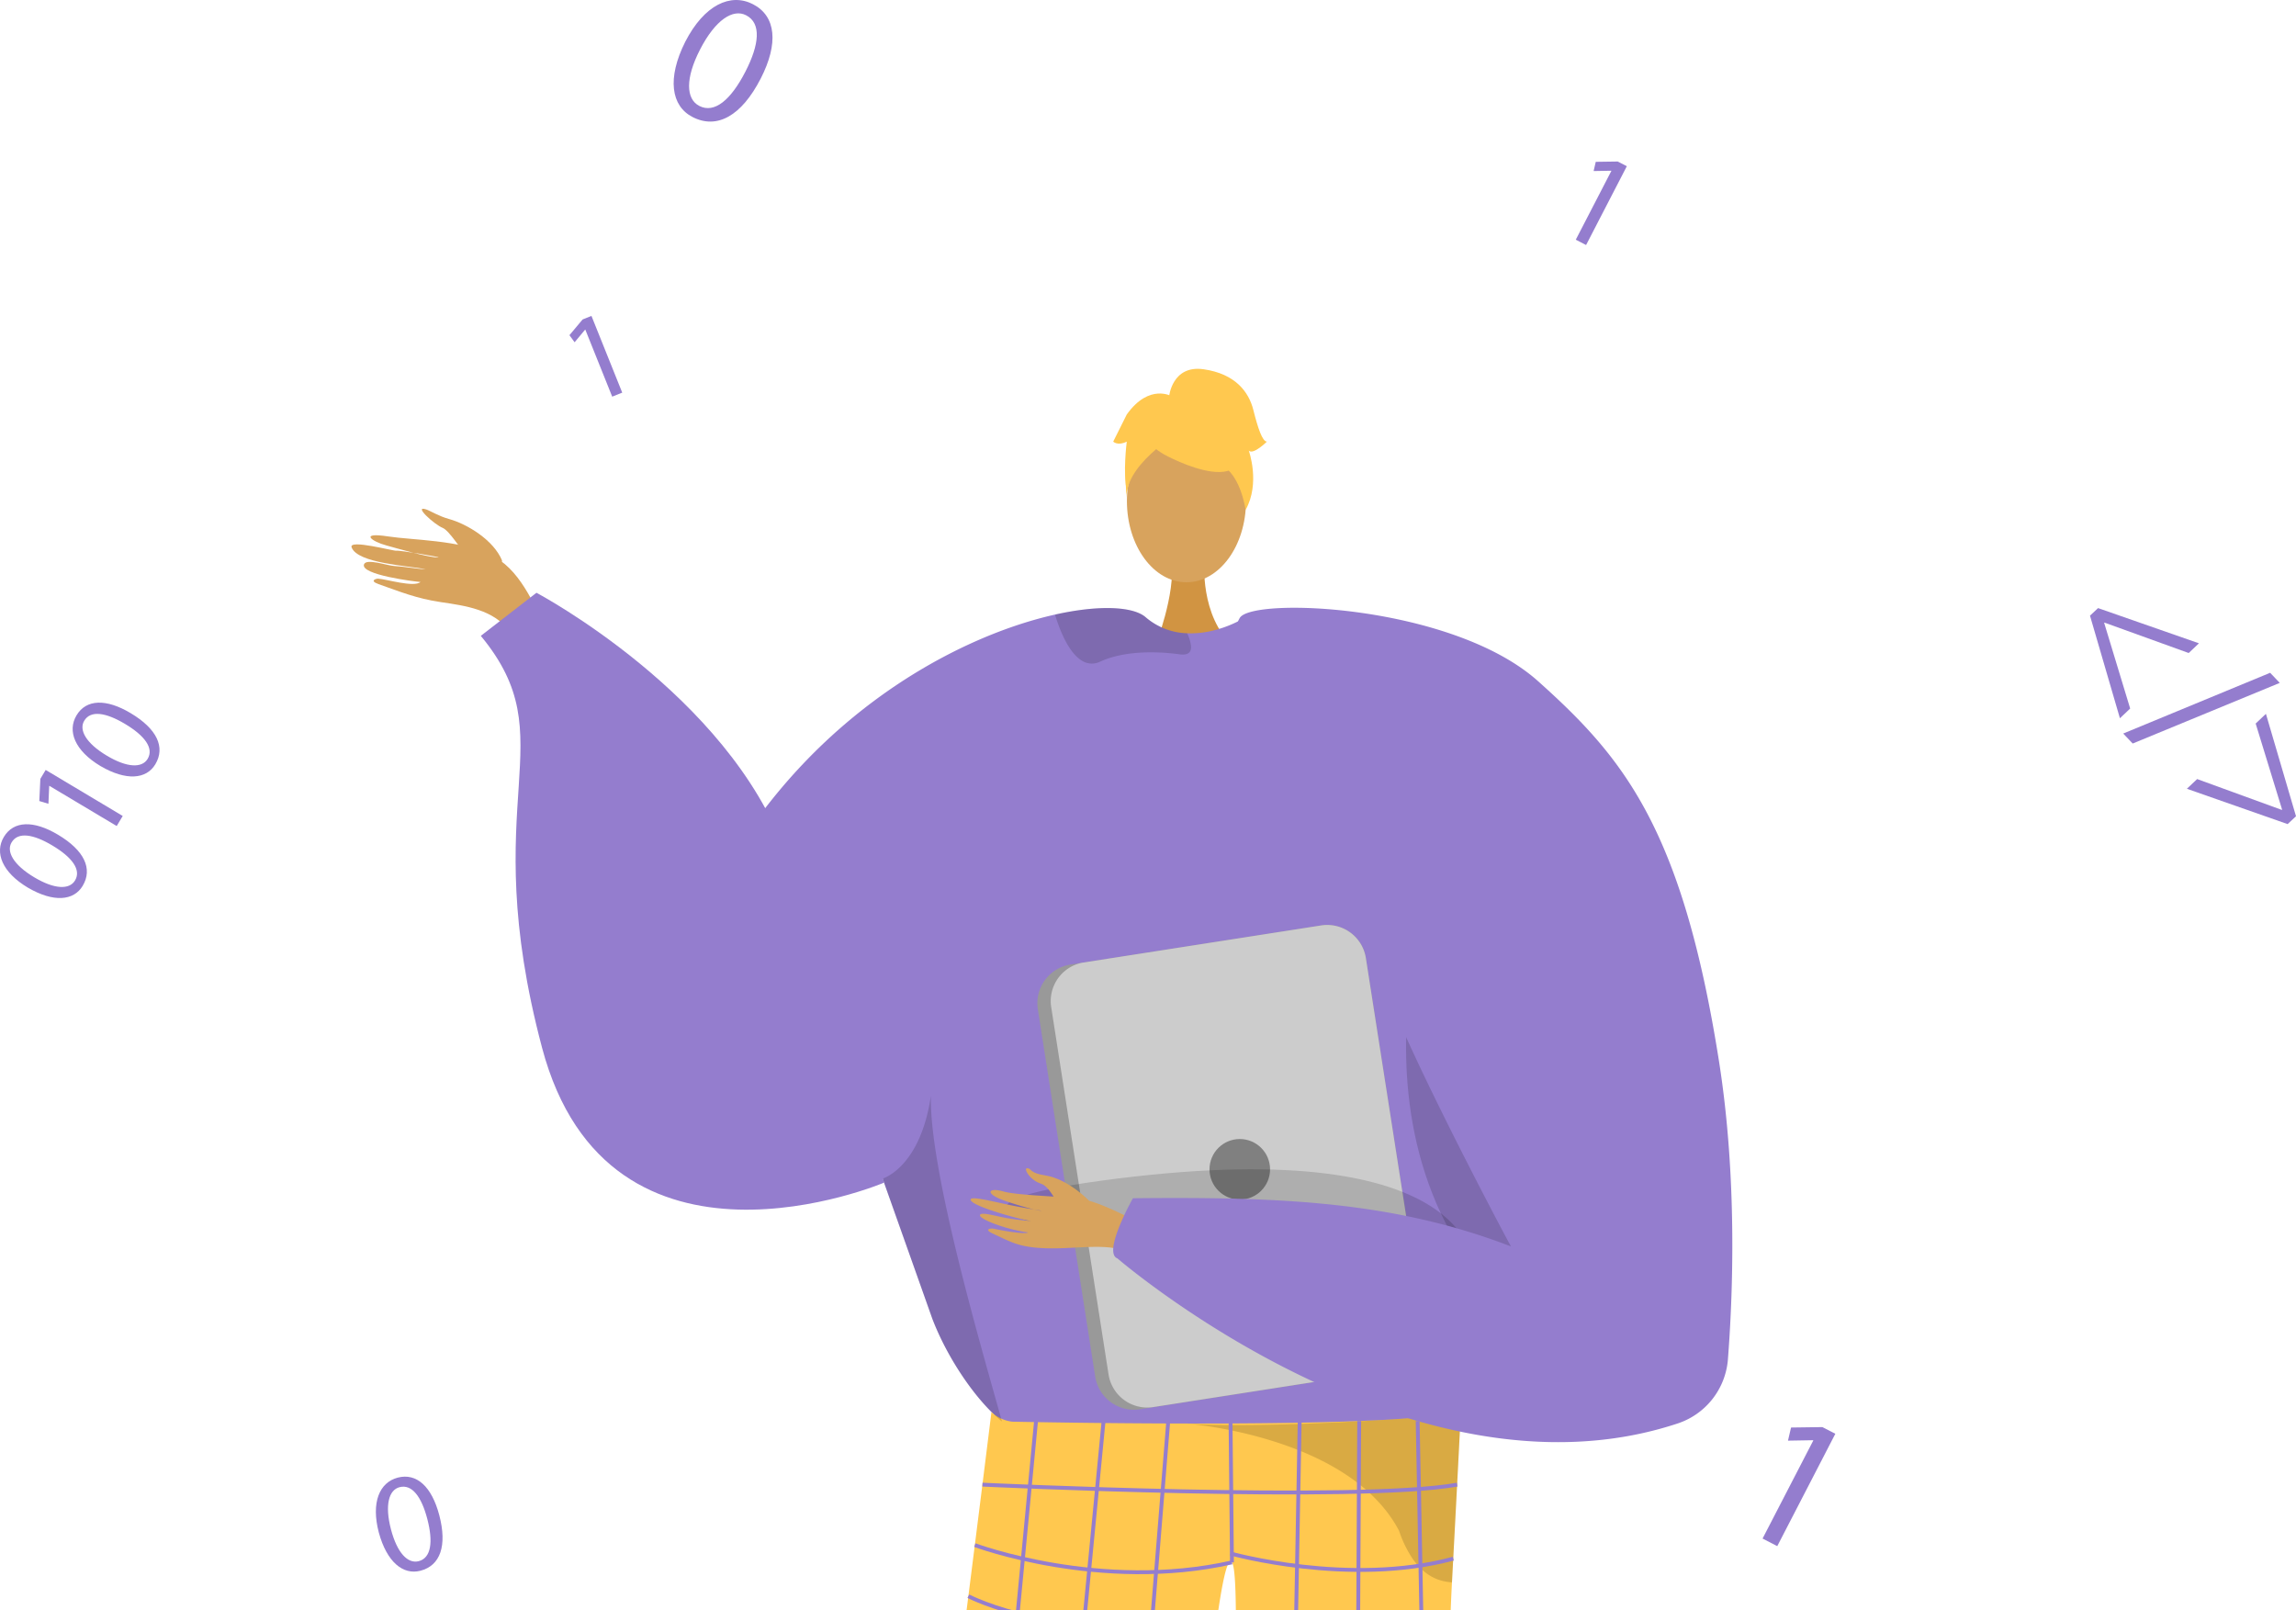 <svg xmlns="http://www.w3.org/2000/svg" xmlns:xlink="http://www.w3.org/1999/xlink" width="686.957" height="481.825" viewBox="0 0 686.957 481.825"><defs><style>.a{clip-path:url(#a);}.b,.c{fill:#d8a35d;}.b{fill-rule:evenodd;}.d{fill:#d19442;}.e{fill:#947dce;}.f{fill:#ffc84f;}.g{opacity:0.15;}.h{fill:#62548a;}.i{opacity:0.3;}.j{opacity:0.5;}.k{fill:#999;}.l{fill:#ccc;}.m{fill:gray;}.n{fill:none;stroke:#947dce;stroke-miterlimit:10;stroke-width:1.154px;}</style><clipPath id="a"><rect width="425.368" height="383.183"/></clipPath></defs><g transform="translate(0.004 -0.001)"><g transform="translate(96.839 98.643)"><g class="a"><g transform="translate(8.31 53.574)"><path class="b" d="M131.7,145.38c-2.519-6.14-10.5-10.933-15.843-12.409-3.176-.879-5.566-2.437-6.808-2.859-4.136-1.394,2.414,4.511,4.886,5.508,2.016.809,5.613,6.8,7.593,8.847s6.2,5.027,8.472,5.051S131.369,146.516,131.7,145.38Z" transform="translate(-86.643 -129.899)"/><path class="b" d="M148.66,165.509c-4.8-8.625-8.4-18.878-17.624-23.167s-23.038-4.207-30.362-5.332c-8.625-1.324-5,1.488-.469,2.707,2.953.8,12.5,3.621,15.491,3.6,1.441-.012-11.742-2.226-12.456-2.027s-14.39-3.539-13.464-1.019c1.8,4.875,17.261,5.508,22.182,6.574-2.6-.094-6.82-.867-9.316-.973-2.121-.082-8.531-2.426-9.164-.469-1,3.07,14.823,5.074,16.933,5.25-2.086,1.676-10.019-.832-12.784-1.019-.281-.023-2.8.586.234,1.652,6.375,2.25,11.32,4.3,18.608,5.379s15.843,2.2,20.706,8.859C141.055,165.3,144.863,165.978,148.66,165.509Z" transform="translate(-89.732 -128.737)"/></g><path class="c" d="M353.241,524.87s-16.792,173.311-9.656,176.3c12.808,5.437,63,23.214,7.664,19.311-28.416,1.711-26.331-4.64-26.776-10.019-.363-4.394.469-159.507-.691-171.565-.258-2.707-.422-4.336-.422-4.336Z" transform="translate(-41.281 -8.464)"/><path class="c" d="M264.816,525.234s7.277,173.311.141,176.3c-12.808,5.437-63,23.214-7.664,19.311,28.416,1.711,26.331-4.64,26.776-10.019.363-4.394,3.586-37.756,4.758-49.826.258-2.707,5.836-138.25,5.836-138.25Z" transform="translate(-57.007 -8.828)"/><path class="d" d="M309.685,143.841s-1.477,16.511,8.707,25.651-23.471,0-23.471,0,6.269-15.819,4.863-25.651S309.685,143.841,309.685,143.841Z" transform="translate(-46.168 -74.68)"/><ellipse class="c" cx="17.812" cy="24.303" rx="17.812" ry="24.303" transform="translate(240.327 26.963)"/><path class="e" d="M179.17,246.136c26.963-56.4,75.078-82.121,105.791-88.952,13.3-2.965,23.331-2.379,27,.785a19.89,19.89,0,0,0,12.433,4.828,27.343,27.343,0,0,0,6.984-.633,34.536,34.536,0,0,0,7.394-2.519c1.137-.527,1.8-.9,1.8-.9a72.344,72.344,0,0,1,18.808,1.125c69.5,13.6,81.593,130.142,80.972,140.172-.375,5.965-6.55,33-14.261,57.02-6.316,19.722-13.687,37.428-19.745,39.877-13.441,5.414-114.967,12.831-135.837,2.883-.492-.363-1.02-.762-1.512-1.2-7.828-6.375-16.323-18.948-20.835-30.737,0-.012-12-33.83-14.448-40.721a.787.787,0,0,0-.07-.176c-.082-.269-.176-.527-.27-.773-.023-.094-.07-.176-.094-.27" transform="translate(-66.055 -71.969)"/><path class="f" d="M257.123,360.7a10.945,10.945,0,0,0,6.234,2.871c14.636.293,77.867,1.371,112.178-.6,12.1-.691,20.6-1.769,22.089-3.4a1.27,1.27,0,0,1-.012.141c-.094,1.887-1.172,23.542-2.7,51.911-3,56.013,2.789,136.235,9.55,160.585,1.465,5.261-77.105-2.707-77.105-2.707-.223-57.806,5.261-159.273,1.723-163.831-4.312-5.531-11.3,83.726-19.311,158.417-31.112,8.121-80.375,3.187-79.812,0C236.722,526.212,257.123,360.7,257.123,360.7Z" transform="translate(-57.329 -36.863)"/><path class="g" d="M225.35,304.564c.023.094.07.176.094.27.094.246.187.5.27.773a1.828,1.828,0,0,0,.07.176c2.449,6.89,14.448,40.709,14.448,40.72,4.5,11.777,13,24.362,20.835,30.737-5.32-19.253-21.889-75.043-21.257-97.53C236.635,301.365,225.35,304.552,225.35,304.564Z" transform="translate(-58.121 -50.585)"/><path class="g" d="M364.906,232.12s-33.643,100.436,59.7,143.078l1.9,1.266-.48-23.624s-43.978-61.38-44.154-62.95S364.906,232.12,364.906,232.12Z" transform="translate(-35.157 -58.762)"/><path class="g" d="M310.063,166.792c.059,1.605-.8,2.66-3.387,2.308-8.062-1.1-17.167-.867-23.776,2.168a5.591,5.591,0,0,1-5.437-.234c-4.23-2.473-6.855-9.867-7.9-13.136a2.25,2.25,0,0,1-.105-.715c13.3-2.965,23.331-2.379,27,.785a19.89,19.89,0,0,0,12.433,4.828A11.427,11.427,0,0,1,310.063,166.792Z" transform="translate(-50.542 -71.969)"/><path class="h" d="M286.7,674.047c.328-2.508-17.472-2.273-19.487-.234s-37.5,9.351-36.795,19.9,49.872,2.25,53.388,2S286.047,678.969,286.7,674.047Z" transform="translate(-57.251 16.854)"/><path class="h" d="M323.486,670.455c-.328-2.508,20.975.668,22.991,2.707s33.045,10.476,32.342,21.011-49.872,2.25-53.388,2S324.13,675.365,323.486,670.455Z" transform="translate(-41.278 16.391)"/><g class="i" transform="translate(257.471 322.717)"><path d="M303.063,363.479c-.234-.023-.48-.035-.7-.059C302.36,363.42,302.606,363.432,303.063,363.479Z" transform="translate(-302.36 -358.92)"/><path class="j" d="M302.96,364.138c18.843,1.5,60.032-1.16,60.032-1.16,12.1-.691,20.6-1.769,22.089-3.4a1.27,1.27,0,0,1-.012.141c-.094,1.887-1.172,23.542-2.7,51.911a13.268,13.268,0,0,1-1.98-.234c-4.242-.785-7.5-3.41-9.972-7.089a34.317,34.317,0,0,1-3.879-8.1C352.493,369.482,308.995,364.677,302.96,364.138Z" transform="translate(-302.257 -359.58)"/></g><g transform="translate(236.226 11.705)"><g transform="translate(3.741 6.783)"><path class="f" d="M298.169,118.792s30.83,17.1,21.679-10.347C313.52,89.449,277.147,106.558,298.169,118.792Z" transform="translate(-286.688 -99.957)"/><path class="f" d="M303.368,112.05s-17.249,10.23-15.585,20.507c0,0-3.808-30.655,13.347-31.428s23.788.891,22.264,33.3C323.406,134.432,318.426,108.652,303.368,112.05Z" transform="translate(-287.423 -99.778)"/></g><path class="f" d="M298.49,102.5s.867-9.55,10.335-8.2,13.523,6.761,14.882,12.175,2.707,9.468,4.054,9.468c0,0-4.054,4.054-5.414,2.707,0,0,3.515,9.726-.949,17.718,0,0-1.758-12.3-8.519-13.652S298.49,102.5,298.49,102.5Z" transform="translate(-281.78 -94.169)"/><path class="f" d="M301.807,101.337s-6.761-4.054-13.523,5.414q-4.06,8.121-4.054,8.121s1.348,1.348,4.054,0c0,0-1.23,9.527.059,14.905l4-16.265Z" transform="translate(-284.23 -93.086)"/></g><g transform="translate(213.536 178.1)"><path class="k" d="M265.011,261.4l17.155,109.881a11.741,11.741,0,0,0,13.394,9.785l75-11.718a4.194,4.194,0,0,0,.527-.105,11.683,11.683,0,0,0,9.234-13.288L363.162,246.072a11.707,11.707,0,0,0-13.394-9.761l-71.516,11.156-3.48.539A11.713,11.713,0,0,0,265.011,261.4Z" transform="translate(-264.867 -236.167)"/><path class="l" d="M268.421,260.755l17.155,109.881A11.707,11.707,0,0,0,298.97,380.4l71.516-11.156a11.683,11.683,0,0,0,9.234-13.288L362.564,246.072a11.707,11.707,0,0,0-13.394-9.761l-71.516,11.156A11.7,11.7,0,0,0,268.421,260.755Z" transform="translate(-264.281 -236.167)"/><circle class="m" cx="9.058" cy="9.058" r="9.058" transform="translate(51.505 64.043)"/></g><path class="g" d="M396.726,328.186s1.758-40.392-106.459-26.87,81.16,25.7,81.16,25.7Z" transform="translate(-52.706 -47.349)"/><g transform="translate(193.571 83.196)"><g transform="translate(0 167.673)"><path class="b" d="M301.9,315.545c-1.277-.434-14.812-8.531-22.159-9.21s-18.315-.984-22.1-2.062c-4.453-1.266-5.578.5-.445,2.461,3.34,1.277,10.171,3.246,11.683,3.3.738.035-4.043-.609-9.246-1.687-5.519-1.148-11.519-2.707-11.788-1.723-.527,1.91,15.374,6.2,18.187,6.5a71.962,71.962,0,0,1-7.394-.891c-3.34-.6-7.16-1.769-7.91-1.078-1.184,1.09,7.242,4.394,14.214,5.367.117.223-2.133.574-10.324-1.125-.82-.176-2.918.188-.223,1.441,5.672,2.625,7.921,4.172,16.148,4.429,8.027.246,16.874-1.406,22.651.539Z" transform="translate(-247.829 -297.308)"/><path class="b" d="M280.851,308.02s-6.211-6.527-13.183-7.605c-4.148-.644-4.054-1.687-4.758-1.992-2.344-1.031-.07,3.328,3.445,4.441,2.859.9,4.465,5.8,6.175,6.832s6.867,2.941,8.156,2.262S280.851,308.02,280.851,308.02Z" transform="translate(-245.402 -298.266)"/></g><path class="e" d="M411.373,177.164c25.475,22.8,43.111,43.978,54.1,113.631,5.578,35.342,4.125,70.684,2.672,89.316a22.02,22.02,0,0,1-15.128,19.147C373.184,425.588,285.5,349.842,285.5,349.842c-4.57-1.7,4.629-18,4.629-18,44.13-.457,77.949.891,113.127,14.425-.176-.082-34.568-64.7-39.232-82.519-12.187-46.744-52.321-87.195-41.939-105.51C325.678,151.888,385.675,154.161,411.373,177.164Z" transform="translate(-241.576 -155.178)"/></g><g transform="translate(193.583 322.471)"><line class="n" x1="19.944" y2="208.618" transform="translate(0 0)"/><line class="n" x1="19.804" y2="204.985" transform="translate(19.944 4.172)"/><line class="n" x1="16.464" y2="203.556" transform="translate(42.642 4.172)"/><line class="n" x2="0.422" y2="42.162" transform="translate(77.75 4.172)"/><line class="n" x1="3.82" y2="207.68" transform="translate(94.612 4.172)"/><line class="n" x1="1.066" y2="209.415" transform="translate(115.177 4.043)"/><line class="n" x2="4.031" y2="210.622" transform="translate(133.739 4.043)"/></g><path class="n" d="M250.84,379.06s112.353,5.308,142.035,0" transform="translate(-53.741 -33.516)"/><path class="n" d="M325.829,399.668c-39.314,8.906-76.93-5.168-76.93-5.168" transform="translate(-54.074 -30.863)"/><path class="n" d="M314.19,396.64s35.471,9.972,66.641,1.547" transform="translate(-42.857 -30.495)"/><path class="n" d="M247.25,407.55s28.323,14.835,74.34,7.265" transform="translate(-54.358 -28.621)"/><path class="n" d="M245.27,423.08s44.084,13.464,74.48,6.527" transform="translate(-54.698 -25.953)"/><path class="n" d="M243.29,438.52s22.452,17.6,74.5,9.7" transform="translate(-55.038 -23.3)"/><path class="n" d="M240.98,456.28s34.229,17.882,75.512,5.683" transform="translate(-55.435 -20.249)"/><path class="n" d="M238.83,472.54s24.245,17.214,75.98,7.218" transform="translate(-55.805 -17.455)"/><path class="n" d="M236.58,489.22s33.467,17.5,77.07,3.363" transform="translate(-56.191 -14.589)"/><path class="n" d="M234.79,502.23s19.745,18.983,77.5,4.91" transform="translate(-56.499 -12.354)"/><path class="n" d="M232.67,517s31.92,16.816,78.289,4.383" transform="translate(-56.863 -9.816)"/><path class="n" d="M315.56,412.89s14.823,12.234,65.024,3.152" transform="translate(-42.621 -27.703)"/><path class="n" d="M315.89,428.61s20.8,9.7,63.442,2.039" transform="translate(-42.565 -25.003)"/><path class="n" d="M315.03,446.05s32.108,9.667,64.461,0" transform="translate(-42.712 -22.006)"/><path class="n" d="M314.63,460.52s31.217,13.874,65.539,0" transform="translate(-42.781 -19.52)"/><path class="n" d="M314.19,476.4s29.717,10.429,66.934,0" transform="translate(-42.857 -16.792)"/><path class="n" d="M313.78,491.66s25.053,11.238,68.586,0" transform="translate(-42.927 -14.17)"/><path class="n" d="M313.78,505.15s29.741,15.327,70.1,1.629" transform="translate(-42.927 -11.852)"/><path class="n" d="M313.17,522.02s33.83,11.472,73.016.844" transform="translate(-43.032 -8.954)"/><path class="e" d="M243.4,327.838s-82.343,34.932-102.323-40.4,7.488-92-18.315-123.2l16.651-12.89s57.442,30.385,74.5,77.832S243.4,327.838,243.4,327.838Z" transform="translate(-75.747 -72.641)"/></g></g><g transform="translate(-0.004 0.001)"><g transform="translate(0 210.224)"><path class="e" d="M17.367,213.591c7.839,4.676,10.429,10.171,7.371,15.28-2.683,4.5-8.73,5.027-16.394.551-7.734-4.617-10-10.488-7.195-15.175C4.055,209.4,10.031,209.208,17.367,213.591Zm-7.113,12.738c5.988,3.574,10.5,3.773,12.2.926,1.91-3.187-.9-6.937-6.8-10.453-5.672-3.387-10.265-4.16-12.187-.926C1.829,218.594,3.973,222.578,10.254,226.328Z" transform="translate(0.004 -174.067)"/><path class="e" d="M13.042,201.338l-.047.07-.234,5.3-2.73-.82.316-6.644,1.594-2.66,23.05,13.769-1.8,3.012Z" transform="translate(1.728 -176.45)"/><path class="e" d="M35.917,182.552c7.839,4.676,10.429,10.171,7.371,15.28-2.683,4.5-8.73,5.027-16.394.551-7.734-4.617-10-10.488-7.195-15.175C22.594,178.345,28.57,178.158,35.917,182.552Zm-7.125,12.726c5.988,3.574,10.5,3.773,12.2.926,1.91-3.187-.9-6.937-6.8-10.453-5.672-3.387-10.265-4.16-12.187-.926C20.367,187.556,22.511,191.528,28.792,195.278Z" transform="translate(3.192 -179.401)"/></g><g transform="translate(625.32 181.935)"><path class="e" d="M536.044,155.26l30.186,10.535-3.07,2.906-25.194-9.1-.094.082,7.781,25.628-3.07,2.906-8.953-30.69Z" transform="translate(-533.63 -155.26)"/><path class="e" d="M542.11,189.955l43.966-18.175,2.871,3.023-44,18.14Z" transform="translate(-532.173 -152.422)"/><path class="e" d="M588.509,215.247l-30.139-10.57,3.07-2.906L586.763,211l.094-.082-7.91-25.756,3.07-2.906,9,30.643Z" transform="translate(-529.379 -150.621)"/></g><g transform="translate(201.555)"><path class="e" d="M198.038,23.518c-5.754,11.2-13.089,15.245-20.378,11.5-6.433-3.3-7.687-11.578-2.191-22.522,5.672-11.05,13.57-14.683,20.249-11.238C202.655,4.816,203.428,13.03,198.038,23.518Zm-18.151-8.683c-4.406,8.566-4.265,14.777-.211,16.862,4.558,2.344,9.468-1.851,13.792-10.265,4.172-8.109,4.828-14.5.211-16.862C189.788,2.554,184.5,5.859,179.887,14.835Z" transform="translate(-171.998 -0.001)"/></g><g transform="translate(112.457 441.797)"><path class="e" d="M114.943,388.574c2.391,9.117.316,15.046-5.625,16.593-5.238,1.371-10.078-2.613-12.48-11.46-2.355-9,.223-14.964,5.672-16.394C108.17,375.836,112.7,380.02,114.943,388.574Zm-14.46,4.219c1.828,6.972,5,10.371,8.308,9.515,3.715-.973,4.359-5.777,2.566-12.62-1.723-6.609-4.558-10.5-8.308-9.515C99.861,381,98.572,385.492,100.482,392.792Z" transform="translate(-95.964 -377.021)"/></g><g transform="translate(170.375 94.517)"><path class="e" d="M150.136,84.761l-.07.023-3.129,3.762-1.547-2.121,3.937-4.7,2.648-1.066,9.21,22.956-3,1.207Z" transform="translate(-145.39 -80.66)"/></g><g transform="translate(527.356 426.972)"><path class="e" d="M465.217,368.354l-.105-.059-7.476.129.914-3.926,9.374-.129,3.879,2-17.378,33.619-4.394-2.273Z" transform="translate(-450.03 -364.37)"/></g><g transform="translate(471.472 48.325)"><path class="e" d="M412.992,44.029l-.07-.035-5.25.094.644-2.754,6.574-.094,2.719,1.406L405.422,66.223l-3.082-1.594Z" transform="translate(-402.34 -41.24)"/></g></g></g></svg>